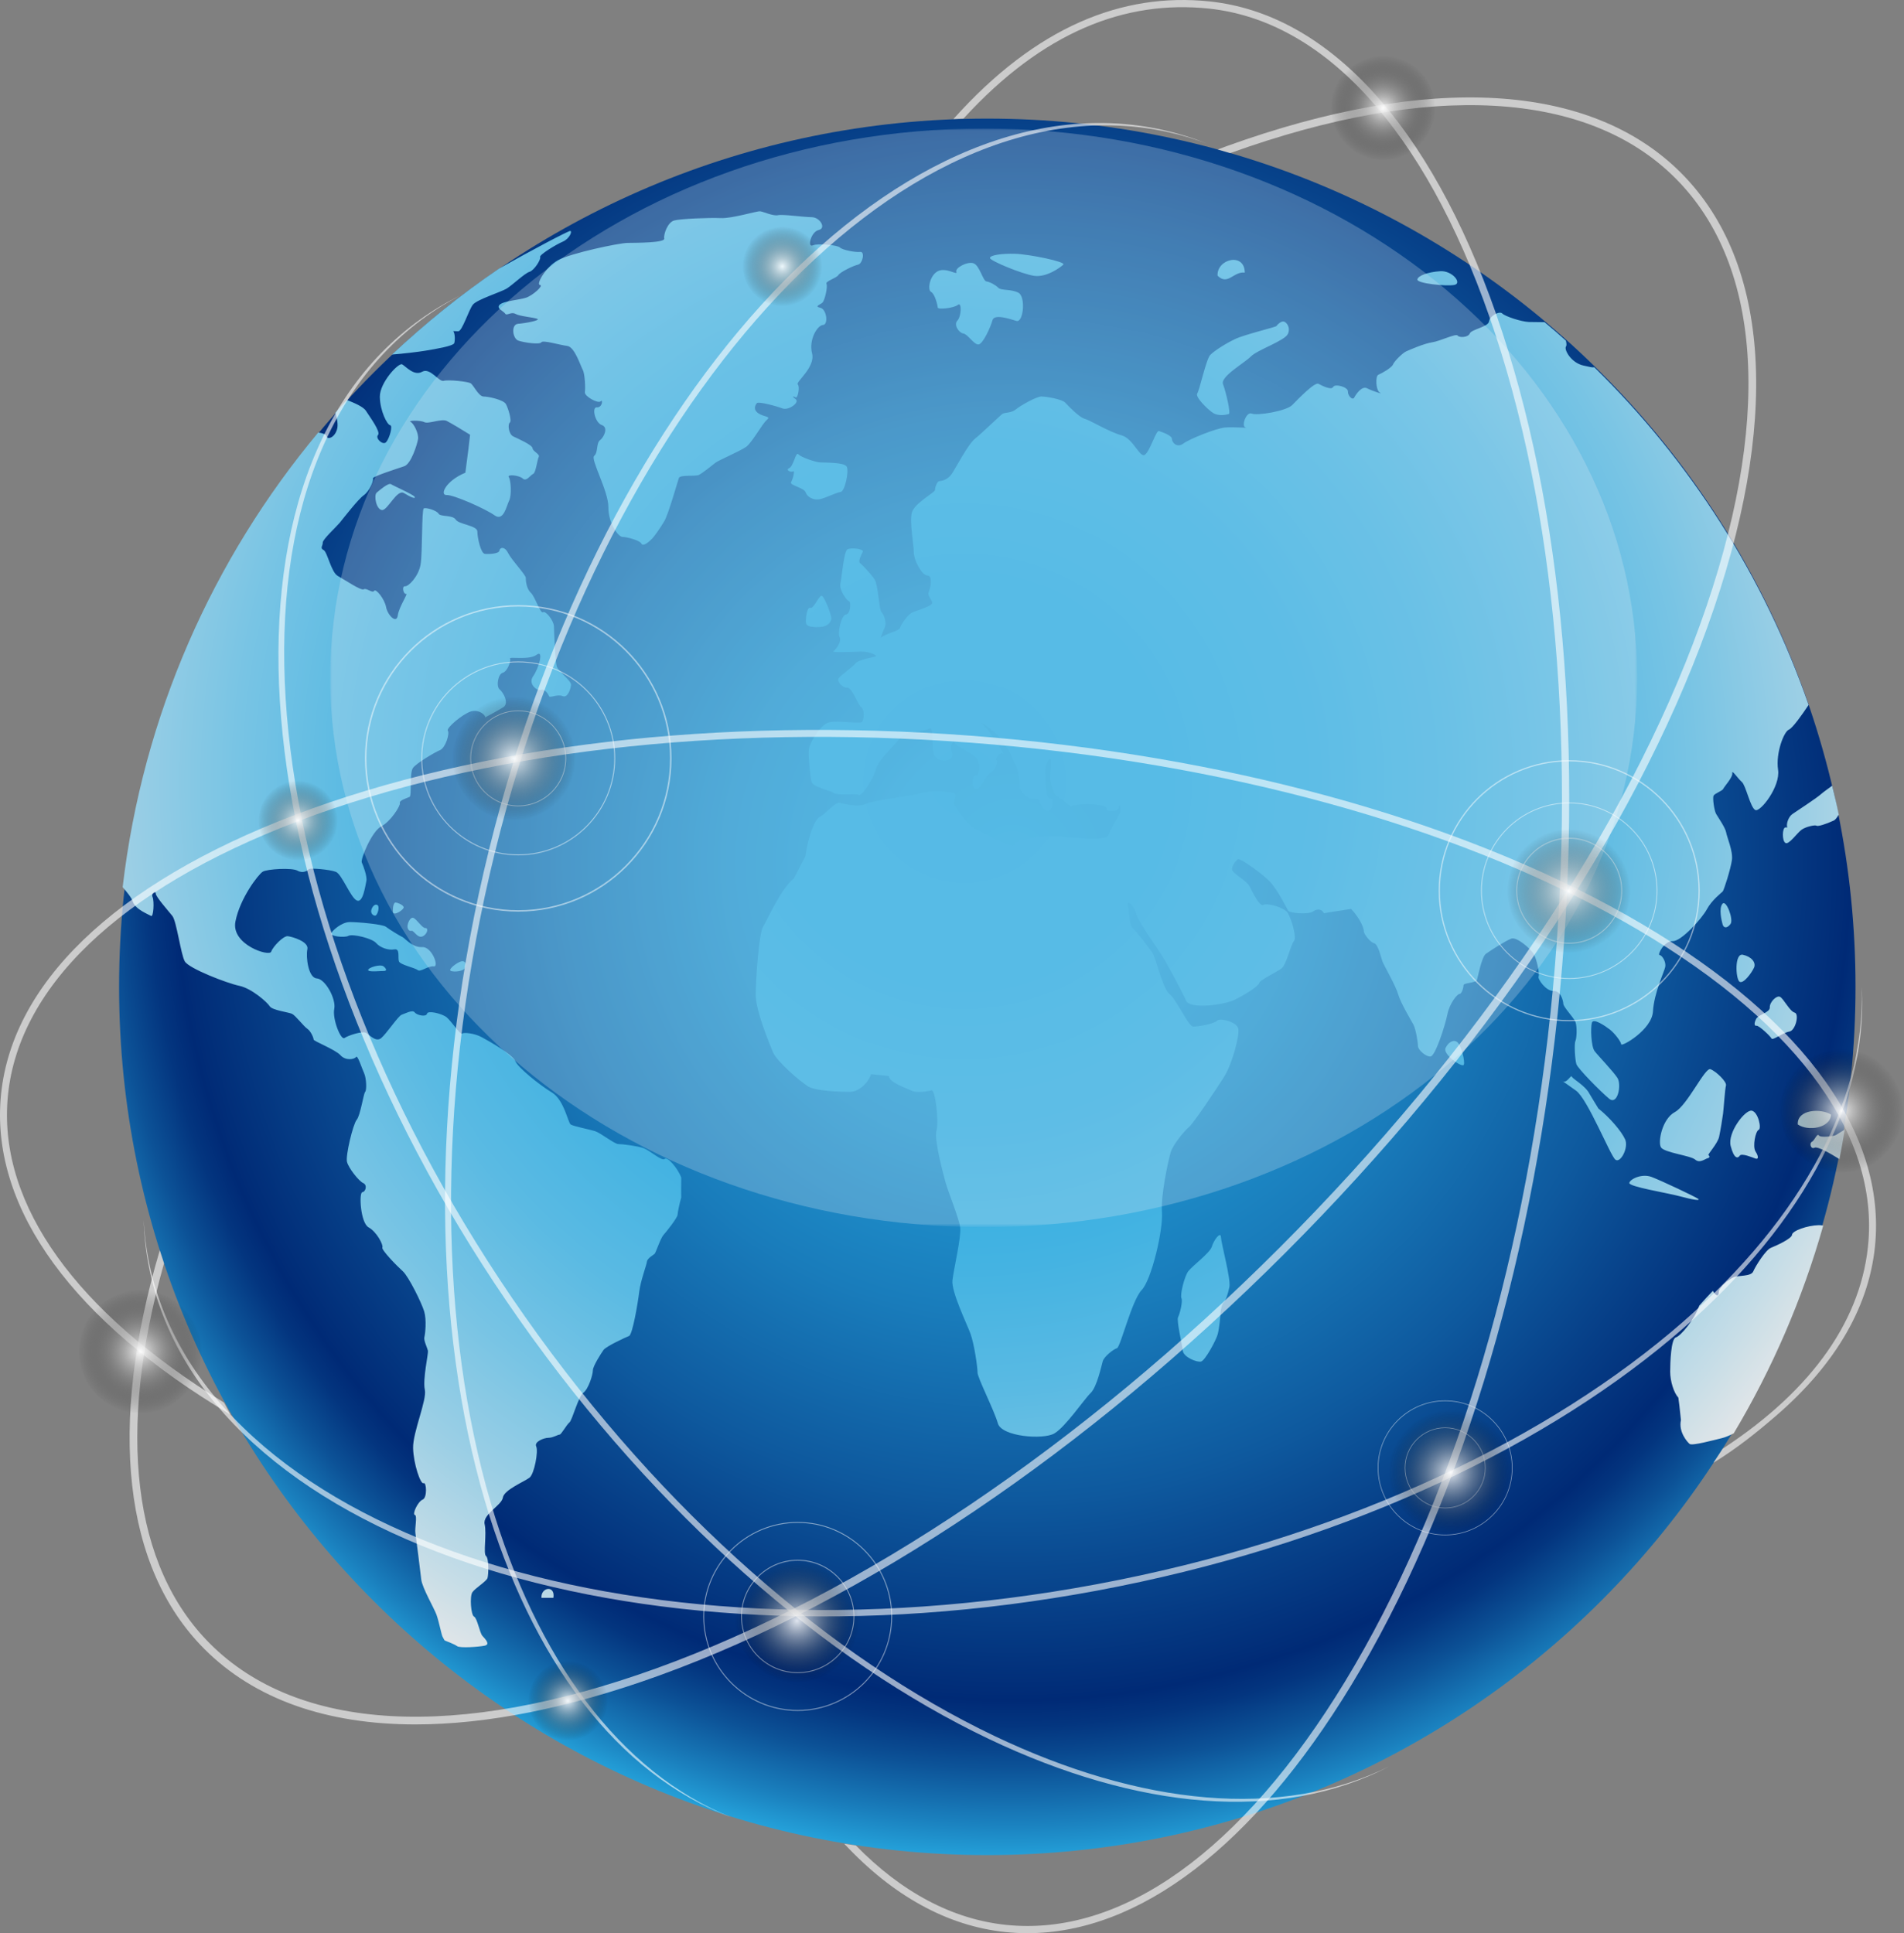 <?xml version="1.0" encoding="iso-8859-1"?>
<!-- Generator: Adobe Illustrator 18.0.0, SVG Export Plug-In . SVG Version: 6.00 Build 0)  -->
<!DOCTYPE svg PUBLIC "-//W3C//DTD SVG 1.1//EN" "http://www.w3.org/Graphics/SVG/1.1/DTD/svg11.dtd">
<svg version="1.1" xmlns="http://www.w3.org/2000/svg" xmlns:xlink="http://www.w3.org/1999/xlink" x="0px" y="0px"
	 viewBox="0 0 463.417 470.504" style="enable-background:new 0 0 463.417 470.504;" xml:space="preserve">
<rect x="0" y="0" width="463.417" height="470.504" fill="#808080" stroke="none"/>
<g id="world-page5">
	<g id="Globe">
		<g>
			<g id="globe">
				<g>
					<radialGradient id="SVGID_1_" cx="246.41" cy="209.935" r="244.517" gradientUnits="userSpaceOnUse">
						<stop  offset="0" style="stop-color:#27AAE1"/>
						<stop  offset="0.126" style="stop-color:#25A5DD"/>
						<stop  offset="0.281" style="stop-color:#2196D0"/>
						<stop  offset="0.452" style="stop-color:#197CBB"/>
						<stop  offset="0.634" style="stop-color:#0E599E"/>
						<stop  offset="0.823" style="stop-color:#012D78"/>
						<stop  offset="0.834" style="stop-color:#002A76"/>
						<stop  offset="0.859" style="stop-color:#03357F"/>
						<stop  offset="0.901" style="stop-color:#0C5297"/>
						<stop  offset="0.956" style="stop-color:#1A80BE"/>
						<stop  offset="1" style="stop-color:#27AAE1"/>
					</radialGradient>
					<path style="fill:url(#SVGID_1_);" d="M451.616,240.181c0,116.708-94.609,211.315-211.319,211.315
						c-116.703,0-211.312-94.607-211.312-211.315c0-116.707,94.609-211.316,211.312-211.316
						C357.007,28.865,451.616,123.474,451.616,240.181z"/>
					<radialGradient id="SVGID_2_" cx="234.734" cy="190.179" r="247.818" gradientUnits="userSpaceOnUse">
						<stop  offset="0" style="stop-color:#27AAE1"/>
						<stop  offset="0.199" style="stop-color:#2AABE1"/>
						<stop  offset="0.347" style="stop-color:#33AEE1"/>
						<stop  offset="0.478" style="stop-color:#44B3E2"/>
						<stop  offset="0.6" style="stop-color:#5ABAE3"/>
						<stop  offset="0.715" style="stop-color:#78C4E4"/>
						<stop  offset="0.826" style="stop-color:#9CCFE5"/>
						<stop  offset="0.93" style="stop-color:#C6DDE7"/>
						<stop  offset="1" style="stop-color:#E6E7E8"/>
					</radialGradient>
					<path style="fill:url(#SVGID_2_);" d="M442.644,298.188c-2.793,0.064-6.424,1.379-6.479,2.329
						c-0.049,0.961-3.891,2.681-5.162,3.194c-1.27,0.516-3.73,4.443-4.279,5.732c-0.531,1.297-3.67,0.907-4.84,1.435
						c-1.147,0.508-3.543,2.432-3.561,3.599c-0.006,1.143-0.652,1.025-1.434-0.298c0,0,0,0-1.525,1.609
						c-1.801,2.006-1.801,2.006-1.801,2.006c-1.047,3.258-4.484,7.357-5.67,7.708c-1.188,0.325-1.389,6.046-1.389,8.338
						c0,2.312,0.887,5.148,1.986,6.317c0,0,0,0,0.24,1.824c0.395,3.645,0.395,3.645,0.395,3.645
						c-0.635,2.807,1.502,5.322,2.133,5.818c0.611,0.475,5.85-0.943,7.85-1.429c0.838-0.193,1.873-0.662,2.857-1.154
						c9.357-15.66,16.707-32.636,21.791-50.566C443.368,298.222,442.991,298.17,442.644,298.188z M93.065,303.614
						c-0.291,0.566,3.484,4.457,4.961,5.771c1.461,1.341,4.576,7.684,5.211,9.772c0.631,2.088,0.26,5.497,0.051,6.302
						c-0.193,0.803,0.709,2.564,0.871,3.299c0.121,0.73-1.309,6.961-0.758,9.469c0.549,2.5-2.93,10.322-2.857,14.195
						c0.09,3.885,1.84,8.944,2.551,8.564c0.701-0.373,0.951,3.535-0.234,3.999c-1.186,0.478-2.559,3.557-1.896,3.724
						c0.662,0.163-0.049,3.203,0.137,4.429c0.178,1.223,1.211,9.284,1.428,11.285c0.227,2.009,3.092,6.905,3.705,8.562
						c0.596,1.672,1.209,4.81,1.443,5.285c0.234,0.489,0.525,0.979,0.557,1.002c0.055,0.013,2.363,0.873,3.025,1.379
						c0.688,0.499,5.213,0.188,6.695-0.119c1.486-0.304,0.121-1.655-0.539-2.386c-0.67-0.741-1.26-4.317-2.033-4.689
						c-0.767-0.348-1.09-4.912-0.42-5.914c0.68-1.015,3.391-2.622,3.688-3.468c0.275-0.848,0.363-4.816-0.355-5.365
						c-0.734-0.542,0.219-5.363-0.34-7.755c-0.539-2.388,4.156-4.567,4.439-6.463c0.266-1.896,5.357-3.939,6.518-4.882
						c1.146-0.956,2.148-6.382,1.6-7.564c-0.559-1.158,1.887-2.11,2.977-2.11c1.072,0,2.291-0.776,2.711-0.776
						c0.412-0.013,1.701-2.413,2.396-2.966c0.701-0.558,2.137-6.294,3.398-7.233c1.264-0.947,2.305-4.408,2.305-5.434
						c0-1.008,1.938-4.038,2.574-4.946c0.629-0.909,5.383-3.088,6.238-3.429c0.846-0.354,2.137-7.989,2.469-10.733
						c0.33-2.737,1.758-6.404,1.863-7.3c0.088-0.909,1.613-1.675,1.889-1.963c0.291-0.284,1.426-3.782,2.152-4.587
						c0.727-0.8,3.357-4.125,3.42-4.88c0.059-0.745,0.455-2.646,0.898-4.241c0,0,0,0-0.018-1.861
						c0.023-2.978,0.023-2.978,0.023-2.978c-0.838-2.301-3.387-5.181-4.033-4.543c-0.652,0.629-3.598-2.036-5.09-2.604
						c-1.51-0.549-5.246-1.018-6.197-1.018c-0.943,0-4.219-2.68-5.688-3.15c-1.461-0.449-5.197-1.167-5.891-1.607
						c-0.678-0.438-1.598-6.001-4.615-7.814c-3.008-1.828-8.285-6.065-8.875-7.634c-0.58-1.549-6.357-4.823-8.166-5.804
						c-1.775-0.988-4.486-1.225-4.816-0.86c-0.355,0.331-2.582-3.023-3.719-3.982c-1.162-0.93-4.625-1.726-4.785-0.878
						c-0.16,0.855-2.453,0.408-3.002-0.321c-0.531-0.715-2.322,0.293-3.162,0.575c-0.83,0.263-3.719,4.656-5.027,5.721
						c-1.338,1.043-2.912-0.975-3.783-1.364c-0.873-0.37-4.188,0.662-5.1,1.308c-0.904,0.636-3-4.655-2.5-7.096
						c0.475-2.438-2.186-7.287-4.262-7.412c-2.041-0.112-2.693-5.22-2.283-7.095c0.412-1.876-3.719-3.05-4.752-3.176
						c-1.057-0.145-3.623,2.509-4.059,3.775c-0.443,1.268-9.812-1.727-8.697-7.349c1.082-5.612,5.527-11.427,6.633-12.116
						c1.105-0.672,7.123-1.021,8.455-0.266c1.34,0.774,2.541-0.012,2.768-0.351c0.217-0.347,5.131,0.06,6.607,0.657
						c1.453,0.592,3.559,6.264,5.076,6.958c1.531,0.711,2.08-3.661,2.322-4.72c0.252-1.064-0.742-3.76-1.105-4.518
						c-0.379-0.759,2.438-7.638,4.746-8.803c2.273-1.182,4.703-5.007,4.525-5.684c-0.211-0.67,1.824-1.202,2.363-1.496
						c0.559-0.272-0.072-5.839,0.824-7.049c0.92-1.199,5.221-3.748,6.584-4.324c1.361-0.577,2.389-4.091,1.904-4.697
						c-0.5-0.629,3.518-4.053,5.606-4.715c2.09-0.638,3.898,1.206,3.381,1.492c0.412-0.234,3.293-1.727,4.52-2.529
						c1.434-0.947,0.025-3.554-0.904-4.328c-0.912-0.747-0.363-3.769,0.742-4.047c1.115-0.271,2.09-2.88,1.791-3.441
						c-0.299-0.577,4.6,0.452,6.463-0.936c1.832-1.381,0.533,3.316-0.84,5.208c-1.346,1.894,1,3.684,1.881,3.329
						c0.871-0.372,1.801,0.996,1.984,1.532c0.178,0.527,2.059-0.554,3.285-0.017c1.24,0.544,1.961-1.693,2.072-2.711
						c0.082-1.032-2.953-3.157-3.428-4.389c-0.469-1.231-0.678-8.407-0.734-9.884c-0.072-1.47-2.041-3.852-2.678-3.425
						c-0.631,0.403-1.932-3.82-2.945-4.736c-1.043-0.916-1.26-2.945-1.229-3.623c0.049-0.686-3.469-4.361-4.315-6.062
						c-0.84-1.699-2.025-1.357-2.105-0.582c-0.09,0.783-2.527,0.888-3.535,0.795c-1.01-0.093-1.832-3.974-1.832-5.442
						c0-1.465-4.527-1.714-5.275-2.904c-0.744-1.174-3.697-0.621-4.172-1.437c-0.484-0.814-3.098-1.569-3.598-1.271
						c-0.541,0.311-0.283,10.841-0.783,13.68c-0.502,2.845-2.906,5.342-3.793,5.269c-0.863-0.06-0.346,2.025,0.258,1.836
						c0.623-0.186-1.703,3.106-2.008,5.26c-0.307,2.151-2.494-0.092-2.85-2.049c-0.363-1.956-2.5-4.607-2.904-3.933
						c-0.41,0.661-1.879-0.799-2.525-0.388c-0.629,0.424-4.68-2.348-6.311-3.243c-1.629-0.863-2.547-5.883-3.477-6.317
						c-0.951-0.452-0.152-1.045-0.193-1.811c-0.023-0.755,3.162-3.675,4.133-4.821c0.959-1.173,4.461-5.721,5.848-6.696
						c1.395-0.988,2.477-3.59,2.244-4.083c-0.242-0.459,5.938-2.397,7.615-2.977c1.664-0.573,3.123-5.245,3.348-6.583
						c0.227-1.349-1.055-3.882-1.822-4.217c-0.789-0.331,2.332-0.448,3.357,0.072c1.039,0.504,4.226-0.948,5.494-0.278
						c1.242,0.661,3.801,2.175,5.639,3.34c0,0,0,0-0.395,3.43c-0.75,5.809-0.75,5.809-0.75,5.809
						c-4.873,2.021-6.279,5.508-4.576,5.436c1.711-0.086,9.49,3.368,11.691,4.945c2.195,1.572,2.889-2.279,3.533-3.57
						c0.654-1.259,0.445-4.993-0.078-5.733c-0.533-0.741,2.539-0.479,3.404,0.348c0.863,0.822,1.871-0.851,2.541-1.146
						c0.66-0.303,0.982-3.495,1.355-4.135c0.34-0.658-1.461-1.309-1.518-2.098c-0.057-0.815-3.559-2.324-4.688-2.872
						c-1.146-0.545-1.404-2.954-0.848-3.369c0.557-0.424-0.387-3.494-0.951-4.507c-0.541-1.017-4.211-1.839-5.43-1.839
						c-1.211,0-2.469-2.825-3.172-3.241c-0.701-0.398-5.396-0.915-6.543-0.575c-1.162,0.338-3.291-3.324-5.246-2.207
						c-1.959,1.114-3.969-1.312-4.855-1.799c-0.895-0.48-5.471,4.441-5.438,7.891c0.055,3.474,1.791,6.814,2.508,6.911
						c0.719,0.101-0.168,3.224-0.967,4.118c-0.791,0.883-2.719-0.94-1.986-1.73c0.711-0.779-1.992-4.405-2.928-5.874
						c-0.67-1.065-3.049-2.013-4.664-2.654c-0.951,1.024-1.871,2.069-2.783,3.118c0.356,1.259,0.774,2.893,0.371,4.135
						c-0.678,2.111-2.445,2.433-2.549,1.517c-0.049-0.404-0.945-0.711-1.992-0.847c-25.652,30.749-42.723,68.87-47.605,110.657
						c1.025,1.169,2.18,2.551,2.486,3.542c0.588,1.856,3.816,3.086,4.43,3.456c0.588,0.369,0.805-3.558,0.369-4.586
						c-0.41-1.017,0.791-1.63,0.76-0.88c-0.025,0.756,3.049,4.208,4.051,5.466c1.016,1.243,2.057,9.328,3.025,11.054
						c0.961,1.731,10.279,5.33,13.289,5.956c2.992,0.637,6.777,3.99,7.373,4.96c0.572,0.97,4.558,1.46,5.416,1.841
						c0.871,0.404,2.902,3.104,3.758,3.659c0.84,0.57,1.518,2.171,1.518,2.603c0,0.429,5.26,2.418,6.535,3.825
						c1.275,1.407,3.389,1.023,3.785,0.432c0.402-0.597,1.434,2.8,1.982,3.964c0.533,1.176,0.67,4.054,0.25,4.516
						c-0.41,0.444-1.16,5.745-2.064,6.803c-0.895,1.063-2.758,8.758-2.355,10.268c0.412,1.531,2.873,4.663,3.945,5.136
						c1.057,0.467,0.606,2.11-0.227,2.225c-0.846,0.102-0.451,7.453,1.525,8.546C91.692,299.792,93.356,303.045,93.065,303.614z
						 M117.981,174.66l0.014-0.009C117.924,174.683,117.915,174.691,117.981,174.66z M103.512,85.359
						c2.533-0.42,6.746-1.122,7.045-1.836c0.201-0.585,0.232-2.328-0.242-2.933c0.402,0.027,0.871,0.04,1.227,0.04
						c0.959,0,2.566-5.268,3.574-6.503c1.016-1.234,6.809-3.046,8.189-3.877c1.387-0.847,4.406-3.748,5.559-4.087
						c1.17-0.351,2.855-3.053,2.598-3.607c-0.25-0.531,3.922-3.075,5.52-3.743c1.572-0.673,2.404-2.534,1.805-2.606
						c-0.377-0.053-9.221,4.574-17.32,9.165c-9.248,6.277-17.928,13.293-26.055,20.918C97.938,86.105,101.858,85.641,103.512,85.359
						z M256.628,348.871c2.711-1.596,7.318-8.408,8.826-9.835c1.516-1.439,2.613-6.588,2.938-7.714
						c0.297-1.13,2.605-2.951,3.467-3.194c0.85-0.243,3.607-11.661,6.014-14.152c2.402-2.497,5.236-14.561,4.936-18.911
						c-0.307-4.326,1.551-12.6,2.115-14.589c0.58-1.984,3.598-5.52,4.543-6.248c0.926-0.739,6.744-9.347,8.631-12.429
						c1.857-3.092,3.648-9.871,3.293-11.459c-0.354-1.594-4.414-2.697-5.17-1.917c-0.752,0.789-4.568,1.434-5.787,1.434
						c-1.217,0-4.018-6.534-5.752-7.883c-1.727-1.335-3.291-8.823-4.293-10.239c-1-1.416-3.793-5.003-4.67-5.821
						c-0.873-0.815-1.025-4.792-1.227-5.881c-0.186-1.078,1.693,0.721,2.016,2.29c0.332,1.585,4.809,7.963,6.197,10.105
						c1.389,2.155,5.051,8.983,5.979,11.131c0.936,2.125,9.078,1.052,11.717-0.189c2.645-1.258,5.93-3.366,6.059-4.1
						c0.113-0.742,4.332-2.675,5.492-3.607c1.172-0.938,2.213-5.834,2.973-6.612c0.766-0.803-0.615-5.467-1.494-6.855
						c-0.871-1.391-5.1-2.501-5.939-1.957c-0.863,0.547-2.678-3.13-3.332-4.479c-0.645-1.358-3.873-3.012-4.236-3.932
						c-0.33-0.945,0.889-2.393,1.397-2.708c0.508-0.326,6.463,3.854,8.182,5.931c1.695,2.077,3.656,5.895,3.994,6.567
						c0.299,0.658,5.01,1.001,6.059,0.23c1.041-0.775,2.252-0.569,2.662,0.428c0,0,0,0,1.477-0.262
						c5.156-0.795,5.156-0.795,5.156-0.795c2.445,2.638,3.146,4.93,3.09,5.462c-0.047,0.505,1.492,2.654,2.494,2.884
						c1,0.23,1.734,3.606,2.041,4.441c0.291,0.835,3.236,5.882,3.832,8.015c0.605,2.121,3.115,6.265,3.719,7.38
						c0.582,1.112,1.09,4.328,1.09,5.204c0,0.879,1.881,2.613,3.057,2.527c1.164-0.072,3.535-7.465,4.094-10.215
						c0.531-2.748,2.436-5.014,2.969-5.014c0.549,0,0.975-1.547,0.975-2.136c0-0.573,2.986-0.517,3.26-1.267
						c0.252-0.752,1.139-5.631,2.203-6.375c1.074-0.742,4.85-3.223,6.188-3.686c1.316-0.456,4.705,2.47,5.471,3.833
						c0.752,1.358,1.438,4.839,1.146,5.401c-0.281,0.572,1.783,3.569,3.608,3.513c1.789-0.052,2.363,2.293,2.41,3.137
						c0.082,0.846,2.455,3.266,2.93,4.349c0.461,1.082,0.332,4.029,0.016,4.699c-0.33,0.67-0.111,4.534,0.236,5.623
						c0.346,1.073,5.904,6.71,7.979,8.419c2.09,1.705,3.066-3.475,1.994-5.094c-1.059-1.611-4.682-5.374-5.537-6.487
						c-0.855-1.13-1-5.632-0.678-6.881c0.309-1.269,3.172,0.691,4.357,1.601c1.185,0.915,2.744,2.94,2.785,3.624
						c0.041,0.668,7.486-3.5,7.736-8.031c0.273-4.52,2.744-9.62,2.986-10.807c0.248-1.197-0.734-2.837-1.359-2.88
						c-0.635-0.062,1.107-3.453,3.19-3.401c2.09,0.069,7.115-5.535,8.301-7.75c1.187-2.223,3.584-4.049,3.851-4.331
						c0.289-0.259,1.961-5.515,2.252-7.69c0.281-2.171-1.23-5.562-1.406-6.688c-0.178-1.118-1.977-3.703-2.453-4.519
						c-0.451-0.807-0.895-3.852-0.605-4.422c0.266-0.557,2.154-1.165,2.348-1.666c0.211-0.52,2.357-2.812,2.203-3.82
						c-0.16-1.02,1.34,1.307,2.324,2.143c0.984,0.839,2.051,6.234,3.283,6.831c1.201,0.592,6.148-5.722,5.535-9.796
						c-0.606-4.082,1.435-9.295,2.625-9.764c0.9-0.35,3.226-3.646,4.807-6.014c-10.869-31.379-28.893-59.42-52.145-82.178
						c-0.275,0.021-0.549,0.029-0.807-0.023c-1.809-0.392-1.809-0.392-1.809-0.392c-3.043-0.646-4.809-3.894-4.293-4.644
						c0.178-0.237,0.139-0.778-0.016-1.428c-1.686-1.525-3.422-3.026-5.189-4.494c-1.426-0.044-2.945,0-3.822-0.044
						c-1.824-0.066-5.769-1.36-6.473-2.066c-0.717-0.702-3.098,0.621-3.227,1.937c-0.16,1.319-4.309,1.924-4.685,2.929
						c-0.422,0.992-2.551,1.069-2.963,0.501c-0.41-0.557-4.26,1.355-6.172,1.642c-1.912,0.266-5.471,1.819-6.326,2.198
						c-0.855,0.375-2.881,2.36-3.211,3.176c-0.324,0.826-2.783,2.198-3.566,2.518c-0.799,0.309-0.637,3.881,0.387,4.389
						c1.01,0.492-1.896-0.432-3.172-1.098c-1.299-0.634-2.711,1.53-3.105,2.279c-0.412,0.742-1.582-0.452-1.533-1.508
						c0.041-1.082-3.17-1.938-3.59-1.086c-0.438,0.853-2.654-0.278-3.574-0.763c-0.928-0.492-4.906,3.667-6.383,5.165
						c-1.477,1.483-8.543,2.642-9.867,2.081c-1.324-0.553-2.621,3.126-1.492,3.381c1.113,0.218-2.873-0.19-5.06,0.015
						c-2.201,0.219-8.582,2.771-10.1,3.906c-1.541,1.137-2.76-0.251-2.76-1.125c0-0.872-2.43-1.68-3.156-1.926
						c-0.709-0.241-2.137,4.777-3.395,5.742c-1.268,0.983-2.791-3.918-5.77-4.721c-2.977-0.803-7.633-3.684-8.963-4.022
						c-1.309-0.351-3.971-3.135-4.721-3.938c-0.75-0.807-4.559-1.468-5.777-1.468c-1.227,0-5.172,2.263-6.221,3.146
						c-1.09,0.896-2.662,0.718-3.187,1.04c-0.525,0.314-4.995,4.688-6.713,6.053c-1.732,1.367-4.76,7.252-5.729,8.661
						c-1.006,1.4-2.412,1.661-2.994,1.702c-0.58,0.027-1.055,1.598-1.055,2.17c0,0.586-5.125,3.248-5.656,5.575
						c-0.543,2.319,0.498,7.633,0.498,9.525c0,1.887,1.906,5.631,3.324,5.695c1.412,0.068,0.678,3.207,0.301,4.087
						c-0.371,0.888,0.895,1.848,0.854,2.599c-0.033,0.754-3.59,1.803-4.686,2.23c-1.115,0.403-2.881,2.889-3.123,3.808
						c-0.193,0.816-3.607,1.389-4.738,2.471c0.277-0.783,0.662-1.865,0.969-2.471c0.654-1.237-0.25-3.404-0.781-3.849
						c-0.541-0.451-0.791-6.611-1.654-7.922c-0.863-1.332-3.02-3.567-3.551-4.002c-0.533-0.425,0.371-2.051,0.678-2.74
						c0.314-0.682-2.871-1.077-3.744-0.564c-0.871,0.496-1.34,6.597-1.701,8.262c-0.355,1.666,1.572,4.232,2.105,4.346
						c0.508,0.129,0.371,3.13-0.742,3.223c-1.121,0.113-2.139,4.494-1.566,5.494c0.574,1.001-0.797,2.966-1.459,3.418
						c-0.654,0.444,4.275,0.193,6.543,0.128c2.252-0.057,4.02,0.952,3.785,1.134c-0.242,0.19-4.318,0.799-5.051,1.764
						c-0.727,0.964-3.494,2.828-4.035,3.578c-0.533,0.735,0.912,2.385,2.09,2.308c1.17-0.069,2.5,4.054,3.422,4.813
						c0.91,0.775,0.57,2.904,0.184,3.497c-0.428,0.576-5.93-0.395-8.02,0.121c-2.105,0.517-4.752,4.95-4.93,6.615
						c-0.193,1.682,0.338,6.483,0.623,7.815c0.256,1.318,4.645,2.157,5.525,2.806c0.912,0.639,5.1,0.018,5.986,0.422
						c0.848,0.42,3.688-4.254,4.252-6.418c0.541-2.175,5.027-6.142,5.955-7.623c0.928-1.466,5.752-1.297,6.938-2.076
						c1.188-0.754,0.525,3.663,1.098,6.091c0.564,2.441,5.182,2.136,4.502-0.156c-0.676-2.271,0.461-3.268,0.646-2.436
						c0.201,0.81,4.623,2.625,5.471,3.909c0.83,1.286,0.598,4.014-0.389,3.981c-0.984-0.041-1.023,2.988,0.025,3.312
						c1.031,0.332,2.428-3.405,3.551-3.949c1.112-0.563,2.016-2.885,1.491-3.066c-0.498-0.177,0.953-2.259,1.59-1.572
						c0.631,0.681-2.371-4.528-4.258-6.432c-1.889-1.896-0.559-1.053,2.969,1.875c0,0,0,0,2.436,3.418
						c0.477,0.613,1.1,2.477,1.516,3.163c0.576,1.009,0.576,1.009,0.576,1.009c0.475,1.193,0.895,4.462,0.895,5.353
						c0,0.868,1.91,2.611,3.066,2.531c1.16-0.081,2.041,0.551,1.797,0.597c-0.24,0.039,0.768,2.303,1.922,2.354
						c1.145,0.05,1.646-2.921,0.484-2.993c-1.154-0.064-0.979-4.369-1.131-6.225c-0.127-1.876,0.84-3.409,1.242-3.409
						c0.398,0-0.055,3.846-0.014,4.733c0.014,0.879,0.498,2.625,1.047,3.875c0,0,0,0,1.195,0.904
						c2.672,2.058,2.672,2.058,2.672,2.058c3.83-1.134,8.979-0.266,8.777,0.524c-0.211,0.784,2.83,0.969,3.018-0.303
						c0.178-1.251,0.322,0.037,0.322,0.92c0,0.859-2.518,4.281-2.93,5.87c-0.426,1.568-9.271,0.499-13.078,0.21
						c-3.809-0.283-9.424,1.009-9.861,2.146c-0.416,1.142-6.364-2.613-9.084-3.752c-2.734-1.158-4.873-5.312-5.43-5.849
						c-0.562-0.549,0.469-1.889,0.211-2.702c-0.268-0.837-6.488-1.005-8.287-0.327c-1.814,0.661-11.143,1.65-13.354,2.617
						c-2.193,0.989-5.525-0.06-6.559-0.245c-1.033-0.178-3.502,2.862-4.744,3.416c-1.275,0.549-2.857,4.862-3.543,9.604
						c0,0,0,0-1.695,3.301c-1.096,2.11-1.096,2.11-1.096,2.11c-3.084,2.34-6.488,10.158-7.496,11.728
						c-0.992,1.568-1.791,12.825-1.791,16.613c0,3.784,3.301,11.8,4.236,14.008c0.936,2.216,6.648,7.106,8.551,8.284
						c1.914,1.143,8.117,1.299,10.15,1.297c2.025-0.009,4.35-1.941,5.133-4.294c0,0,0,0,2.984,0.299
						c1.363,0.142,1.363,0.142,1.363,0.142c0.074,1.665,4.471,2.999,5.553,3.582c1.072,0.588,3.977,0.149,4.832-0.108
						c0.871-0.243,1.832,7.525,1.201,9.778c-0.613,2.243,1.533,10.126,2.162,12.503c0.639,2.375,3.334,8.861,3.615,11.19
						c0.252,2.333-1.59,10.077-1.896,12.784c-0.297,2.726,3.381,10.306,4.367,12.916c0.951,2.607,1.74,8.222,1.74,9.519
						c0,1.304,4.038,9.154,4.948,12.377C243.808,349.669,253.917,350.461,256.628,348.871z M431.163,252.749
						c0.273,0.579,2.809-1.439,4.332-1.674c1.531-0.238,2.492-4.338,1.299-4.621c-1.209-0.334-2.721-3.473-3.574-3.856
						c-0.865-0.386-2.543,1.354-2.469,2.592c0.062,1.245-2.785,1.746-3.316,2.787c-0.533,1.029-0.498,1.78,0.09,1.669
						C428.089,249.546,430.905,252.186,431.163,252.749z M428.04,274.988c0.758-0.282-0.09-4.325-1.664-4.665
						c-1.596-0.325-5.971,5.33-5.147,8.59c0.84,3.244,1.76,3.049,2.211,2.359c0.453-0.683,3.066,0.438,3.84,0.705
						c0.76,0.247,0.76-0.536,0-1.73C426.507,279.036,427.29,275.265,428.04,274.988z M419.376,271.042
						c0.182-1.442,0.457-5.964,0.715-6.859c0.234-0.902-2.459-3.489-3.799-3.96c-1.324-0.462-5.598,8.796-8.648,10.44
						c-3.082,1.648-4.18,7.276-3.381,8.586c0.812,1.302,7.213,1.993,8.326,2.976c1.121,0.976,2.357-0.158,3.023-0.323
						c0.68-0.162,0.469-0.594,0.211-0.764c-0.258-0.153,2.229-2.784,2.592-4.454C418.763,275.033,419.189,272.478,419.376,271.042z
						 M401.987,286.455c-2.404-0.9-5.213,0.516-5.43,1.436c-0.244,0.928,9.236,2.429,12.377,3.283
						c3.123,0.856,5.082,1.128,4.371,0.599C412.589,291.24,404.384,287.366,401.987,286.455z M421.206,224.857
						c0.766-1.044-1.059-6.006-1.979-4.882c-0.91,1.118-0.24,3.998,0.043,5.021C419.558,225.987,420.446,225.924,421.206,224.857z
						 M426.919,235.495c0.547-1.275-0.68-2.688-2.729-3.123c-2.057-0.421-1.75,5.74-0.846,6.527
						C424.23,239.665,426.353,236.786,426.919,235.495z M437.567,273.671c2.451,1.724,7.924,0.928,8.096-2.386
						C443.251,269.698,437.358,269.967,437.567,273.671z M436.255,198.126c-1.025,0.714-1.559,2.525-1.242,3.263
						c-0.146-0.012-0.277-0.016-0.424-0.016c-0.812,0-0.908,3.227-0.037,3.784c0.832,0.549,2.912-2.523,3.992-3.253
						c1.074-0.733,3.242-1.181,3.568-0.942c0.338,0.233,2.234-0.344,4.232-1.264c0.355-0.169,0.768-0.698,1.195-1.448
						c-0.477-2.359-1.047-4.685-1.613-7.015c-1.016,0.758-2.17,1.564-2.701,2.037C442.142,194.258,437.585,197.21,436.255,198.126z
						 M380.292,263.118c0,0,0.022,0,0.033,0.013C379.896,262.815,379.839,262.786,380.292,263.118z M395.548,277.323
						c-0.889-2.01-3.824-5.391-6.518-7.534c0,0,0,0-1.025-1.681c-1.115-1.852-1.115-1.852-1.115-1.852
						c-1.008-2.036-4.041-3.6-4.307-4.203c-0.26-0.594-1.227,1.761-2.258,1.078c0.539,0.377,1.668,1.18,3.266,2.316
						c2.848,2.04,8.334,15.824,9.576,16.792C394.403,283.206,396.429,279.333,395.548,277.323z M351.835,255.048
						c-0.76,1.562,4.057,4.871,4.428,4.112c0.397-0.76-0.613-4.574-1.477-5.429C353.94,252.902,352.608,253.495,351.835,255.048z
						 M287.868,328.705c0.193,1.642,3.518,2.936,4.469,2.669c0.994-0.269,3.672-5.224,4.043-6.646
						c0.379-1.436,0.685-4.498,0.685-5.233c0-0.713,0.445-2.363,0.815-2.574c0.355-0.184,0.977-1.88,1.348-3.726
						c0.371-1.889-1.994-10.579-2.064-12.099c-0.059-1.538-1.783,0.785-2.219,2.331c-0.469,1.54-4.785,4.693-5.754,6.005
						c-0.951,1.308-2.016,5.752-1.637,6.523c0.353,0.764-0.379,3.791-0.824,4.63C286.319,321.436,287.698,327.055,287.868,328.705z
						 M131.786,388.888c0.959,0,1.895,0,2.902,0C135.206,385.741,131.624,386.261,131.786,388.888z M209.362,61.311
						c-1.219,0.149-4.375-0.488-4.922-1.069c-0.533-0.573-5.277-1.086-6.633-0.517c-1.371,0.573-0.436-3.328,1.471-3.747
						c1.895-0.433,0.281-3.119-1.736-3.119c-2.033-0.016-7.02-0.75-8.189-0.487c-1.178,0.255-3.469-0.819-4.301-0.941
						c-0.84-0.12-6.834,1.792-9.666,1.65c-2.848-0.121-9.811,0.161-11.312,0.585c-1.533,0.396-2.621,3.353-2.404,4.39
						c0.227,1.059-6.736,1.032-8.922,1.064c-2.195,0.036-13.869,2.518-16.912,4.195c-3.049,1.671-5.43,5.954-4.422,6.043
						c1.01,0.082-1.693,2.511-3.332,3.083c-1.637,0.557-5.541,0.808-6.471,1.727c-0.912,0.916,0.984,1.55,1.348,2.175
						c0.355,0.601,1.445-0.54,2.492,0.053c1.018,0.581,4.422,0.854,5.316,1.201c0.914,0.36-2.879,1.078-4.662,1.211
						c-1.783,0.12-1.381,3.622,0.072,4.103c1.453,0.496,5.195,1.009,5.576,0.403c0.387-0.609,4.445,0.657,6.285,0.876
						c1.814,0.192,3.229,4.784,3.775,5.78c0.564,0.989,0.686,4.482,0.541,5.494c-0.121,1.005,3.236,2.849,3.85,2.207
						c0.588-0.641,0.418,1.582-0.922,1.465c-1.338-0.117-0.467,3.764,1.203,4.325c1.646,0.552,0.518,2.94-0.436,3.671
						c-0.969,0.713-0.443,2.997-1.428,3.82c-0.969,0.811,3.484,8.528,3.453,12.51c-0.025,3.962,2.453,7.206,3.396,7.206
						c0.951,0,4.211,0.794,4.646,1.649c0.428,0.847,2.002-0.59,2.631-1.243c0.605-0.646,1.945-2.562,2.945-4.236
						c1.002-1.689,3.234-9.646,3.541-10.501c0.301-0.858,4.035-0.318,4.891-0.758c0.846-0.44,3.299-2.367,3.992-2.941
						c0.695-0.573,6.027-2.832,7.498-3.884c1.441-1.038,3.871-5.563,5-6.524c1.139-0.976-0.58-0.686-2.008-1.617
						c-1.402-0.928-0.783-2.065-0.371-2.497c0.402-0.444,4.705,0.714,6.187,1.283c1.486,0.588,4.309-1.453,3.236-2.252
						c-1.105-0.782-0.523-0.758,0-0.427c0.518,0.322,1.072-2.61,0.51-3.163c-0.576-0.568,4.348-4.155,3.477-7.549
						c-0.855-3.392,1.348-6.869,2.662-6.914c1.33-0.036,0.936-3.828-0.645-4.184c-1.574-0.35-0.09-0.702,0.5-1.243
						c0.588-0.532,1.338-3.921,1-4.566c-0.355-0.662,2.42-1.392,2.896-2.162c0.5-0.766,3.662-2.283,4.793-2.533
						C209.967,64.147,210.571,61.177,209.362,61.311z M236.94,64.077c-1.502-0.516-4.566,1.159-4.182,2.102
						c0.406,0.961-2.484-1.21-4.502-0.173c-2.016,1.054-2.564,4.578-1.644,5.043c0.928,0.456,1.605,3.264,1.621,3.8
						c0.033,0.557,3.922,0.157,4.914-0.657c0.977-0.819,0.848,2.849-0.121,3.832c-0.984,0.993,0.348,2.978,1.43,3.143
						c1.08,0.15,2.557,2.703,3.67,2.671c1.105-0.023,3-4.3,3.438-5.909c0.436-1.586,4.131-0.332,5.832,0.182
						c1.688,0.494,2.316-5.896,0.477-6.863c-1.822-0.947-4.121-0.476-4.889-1.207c-0.752-0.737-2.049-1.414-2.905-1.548
						C239.231,68.371,238.432,64.59,236.94,64.077z M251.73,67.14c2.986,0.415,6.342-2.033,7.068-2.735
						c0.742-0.686-8.27-2.525-11.701-2.634c-3.428-0.104-6.204,0.358-6.147,1.04C241.006,63.474,248.735,66.705,251.73,67.14z
						 M197.227,147.937c-0.783-0.331-1.219,2.622-1.041,3.743c0.186,1.121,2.938,1.025,4.115,0.827
						c1.17-0.197,2.072-1.149,2.033-2.126c-0.066-0.964-1.727-5.369-2.387-5.369C199.284,145.012,198.026,148.245,197.227,147.937z
						 M206.079,113.574c-0.615-1.089-5.301-0.952-6.447-1.025c-1.129-0.063-4.639-1.229-5.31-1.976
						c-0.645-0.743-1.168,2.884-2.227,3.36c-1.08,0.463,0.525,1.153,0.969,0.769c0.428-0.387-0.031,1.868-0.516,2.639
						c-0.477,0.774,3.123,1.319,3.533,2.485c0.396,1.17,1.881,1.925,3.301,1.706c1.412-0.242,4.236-1.699,5.229-1.795
						C205.61,119.636,206.7,114.654,206.079,113.574z M304.48,86.735c1.615-1.614,8.23-3.797,8.988-5.471
						c0.742-1.658-0.467-3.022-1.137-3.022c-0.67,0-1.502,0.839-1.647,1.103c-0.17,0.281-7.77,2.064-10.094,3.187
						c-2.356,1.121-5.051,2.86-6.025,3.856c-0.984,0.988-2.592,8.524-3.164,9.376c-0.557,0.843,2.525,3.913,3.896,4.771
						c1.373,0.835,3.252,0.396,3.785,0.234c0.523-0.169-0.711-5.431-1.412-7.267C296.937,91.68,302.876,88.368,304.48,86.735z
						 M296.347,67.104c2.504,2.481,3.881-1.106,6.623-0.755C302.923,61.311,296.099,63.041,296.347,67.104z M344.976,68.043
						c-0.08,0.928,6.914,1.678,8.965,1.314c2.039-0.351-0.43-3.545-3.422-3.352C347.55,66.204,345.048,67.119,344.976,68.043z
						 M91.669,119.915c-0.734,0.686-0.09,4.119,1.314,4.22c1.396,0.097,3.631-5.18,5.35-4.119c1.711,1.057,2.873,1.477,2.592,0.913
						c-0.291-0.554-5.174-2.692-5.777-3.097C94.54,117.47,92.426,119.257,91.669,119.915z M109.563,236.085
						c0,0.575,3.051,0.494,3.551-0.445c0.484-0.933,0.225-1.695-0.596-1.695C111.711,233.945,109.563,235.495,109.563,236.085z
						 M95.985,231.065c1.469-0.278,0.783,2.086,1.121,2.93c0.363,0.85,3.857,1.528,4.559,2.105c0.695,0.568,2.502-1.073,3.906-0.896
						c1.394,0.178-0.459-4.842-2.816-4.699c-2.34,0.156-4.195-2.128-4.744-2.41c-0.58-0.249-3.275-1.903-4.066-2.523
						c-0.768-0.632-6.746-1.158-8.777-1.158c-2.035,0-4.27,2.073-4.576,2.746c-0.33,0.687,3.221,1.146,4.221,0.605
						c1.016-0.528,5.752,0.602,6.721,1.742C92.506,230.637,94.518,231.342,95.985,231.065z M89.604,236.085
						c0,0.575,3.08,0.212,3.814,0.233c0.758,0.016,0.727-0.489-0.057-1.113C92.588,234.583,89.604,235.495,89.604,236.085z
						 M91.784,220.23c-0.801-0.312-1.447,0.943-1.447,1.541c0,0.589,0.445,1.081,0.977,1.081
						C91.864,222.852,92.581,220.556,91.784,220.23z M98.237,220.729c-0.275-0.597-1.59-1.076-1.979-1.076
						c-0.402,0-0.693,1.024-0.619,2.26C95.71,223.153,98.501,221.31,98.237,220.729z M102.883,227.886
						c1.242-0.605,1.397-2.098,0.662-2.009c-0.742,0.071-2.105-2.147-2.912-2.466c-0.801-0.321-1.453,1.336-1.453,2.058
						c0,0.723,0.451,1.224,1,1.073C100.729,226.41,101.626,228.463,102.883,227.886z M446.831,276.249
						c-0.637,0.33-3.744,0.696-4.149,0.089c-0.418-0.613-1.033,1.258-1.691,1.561c-0.664,0.297-0.299,1.93,0.684,1.423
						c0.695-0.339,3.633,1.283,6.027,2.791c0.477-2.364,0.889-4.75,1.283-7.157C448.122,275.414,447.235,276.031,446.831,276.249z"
						/>
					<defs>
						<filter id="Adobe_OpacityMaskFilter" filterUnits="userSpaceOnUse" x="80.376" y="31.283" width="318.09" height="267.38">
							
								<feColorMatrix  type="matrix" values="-1 0 0 0 1  0 -1 0 0 1  0 0 -1 0 1  0 0 0 1 0" color-interpolation-filters="sRGB" result="source"/>
							<feFlood  style="flood-color:white;flood-opacity:1" result="back"/>
							<feBlend  in="source" in2="back" mode="normal"/>
						</filter>
					</defs>
					<mask maskUnits="userSpaceOnUse" x="80.376" y="31.283" width="318.09" height="267.38" id="SVGID_3_">
						<g style="filter:url(#Adobe_OpacityMaskFilter);">
							<radialGradient id="SVGID_4_" cx="228.815" cy="44.83" r="281.546" gradientUnits="userSpaceOnUse">
								<stop  offset="0" style="stop-color:#000000"/>
								<stop  offset="0.104" style="stop-color:#272727"/>
								<stop  offset="0.291" style="stop-color:#686868"/>
								<stop  offset="0.47" style="stop-color:#9E9E9E"/>
								<stop  offset="0.635" style="stop-color:#C8C8C8"/>
								<stop  offset="0.783" style="stop-color:#E6E6E6"/>
								<stop  offset="0.91" style="stop-color:#F8F8F8"/>
								<stop  offset="1" style="stop-color:#FFFFFF"/>
							</radialGradient>
							<rect x="44.418" y="-19.71" style="fill:url(#SVGID_4_);" width="391.846" height="331.916"/>
						</g>
					</mask>
					<path style="opacity:0.5;mask:url(#SVGID_3_);fill:#E1EBF4;" d="M398.466,164.97c0,73.839-71.211,133.692-159.042,133.692
						c-87.839,0-159.048-59.853-159.048-133.692c0-73.831,71.209-133.688,159.048-133.688
						C327.255,31.283,398.466,91.139,398.466,164.97z"/>
				</g>
				<path style="opacity:0.6;fill:#FFFFFF;" d="M293.861,34.977c-3.489-1.393-7.087-2.514-10.805-3.344
					c-32.793-7.32-67.745,9.488-97.743,42.568c-29.554,32.597-54.402,81.12-67.544,137.845c-0.02,0.074-0.041,0.15-0.054,0.232
					c-13.102,56.712-12.037,111.014,0.28,152.954c11.284,38.422,32.036,66.596,60.085,77.11
					c-27.308-10.931-47.54-38.792-58.623-76.545c-12.317-41.942-13.382-96.242-0.281-152.954c0.014-0.078,0.034-0.154,0.053-0.232
					c13.141-56.726,37.988-105.25,67.545-137.841c30-33.085,64.951-49.892,97.747-42.576
					C287.718,32.91,290.832,33.844,293.861,34.977z"/>
				<path style="opacity:0.6;fill:#FFFFFF;" d="M34.964,296.993c0.12,3.741,0.531,7.472,1.257,11.198
					c6.399,32.866,35.693,58.078,77.871,72.274c41.558,13.983,95.781,17.314,152.825,6.685c0.076-0.013,0.152-0.025,0.232-0.044
					c57.016-10.664,106.178-33.302,139.562-61.281c30.582-25.634,48.034-55.826,46.441-85.633
					c0.914,29.297-16.454,58.888-46.508,84.073c-33.388,27.98-82.546,50.618-139.562,61.279c-0.078,0.02-0.155,0.031-0.233,0.045
					c-57.043,10.633-111.266,7.302-152.821-6.685c-42.18-14.195-71.473-39.406-77.879-72.274
					C35.527,303.427,35.138,300.212,34.964,296.993z"/>
				<path style="opacity:0.6;fill:#FFFFFF;" d="M112.01,71.911c-3.364,1.669-6.6,3.601-9.698,5.815
					c-27.328,19.539-38.131,56.782-33.508,101.192c4.558,43.756,24.117,94.633,57.593,142.266c0.042,0.062,0.086,0.13,0.137,0.194
					c33.495,47.592,74.645,83.026,114.095,101.836c36.143,17.228,70.97,20.569,97.512,6.695
					c-26.358,13.045-60.604,9.523-96.113-7.408c-39.455-18.81-80.602-54.243-114.096-101.835c-0.049-0.062-0.094-0.128-0.139-0.194
					c-33.477-47.631-53.037-98.507-57.589-142.263c-4.625-44.413,6.176-81.656,33.505-101.2
					C106.372,75.108,109.144,73.413,112.01,71.911z"/>
				<g style="opacity:0.5;">
					<g>
						<path style="fill:#FFFFFF;" d="M126.132,208.176c-13.015,0-23.602-10.587-23.602-23.602c0-13.014,10.587-23.602,23.602-23.602
							c13.013,0,23.602,10.588,23.602,23.602C149.733,197.589,139.145,208.176,126.132,208.176z M126.132,161.199
							c-12.891,0-23.376,10.487-23.376,23.376c0,12.89,10.486,23.376,23.376,23.376c12.889,0,23.375-10.486,23.375-23.376
							C149.507,171.685,139.021,161.199,126.132,161.199z"/>
					</g>
					<g>
						<path style="fill:#FFFFFF;" d="M126.132,221.883c-20.573,0-37.309-16.736-37.309-37.309c0-20.571,16.736-37.309,37.309-37.309
							c20.571,0,37.309,16.738,37.309,37.309C163.44,205.147,146.703,221.883,126.132,221.883z M126.132,147.622
							c-20.376,0-36.953,16.577-36.953,36.952c0,20.377,16.576,36.954,36.953,36.954c20.374,0,36.952-16.577,36.952-36.954
							C163.084,164.2,146.506,147.622,126.132,147.622z"/>
					</g>
					<g>
						<path style="fill:#FFFFFF;" d="M126.132,196.241c-6.433,0-11.667-5.233-11.667-11.666c0-6.433,5.233-11.665,11.667-11.665
							c6.433,0,11.665,5.232,11.665,11.665C137.797,191.007,132.564,196.241,126.132,196.241z M126.132,173.095
							c-6.331,0-11.48,5.15-11.48,11.48c0,6.33,5.149,11.48,11.48,11.48c6.329,0,11.479-5.15,11.479-11.48
							C137.611,178.245,132.461,173.095,126.132,173.095z"/>
					</g>
				</g>
				<g style="opacity:0.5;">
					<g>
						<path style="fill:#FFFFFF;" d="M381.933,238.254c-11.838,0-21.469-9.63-21.469-21.468c0-11.837,9.631-21.468,21.469-21.468
							c11.838,0,21.469,9.63,21.469,21.468C403.401,228.623,393.771,238.254,381.933,238.254z M381.933,195.522
							c-11.725,0-21.263,9.539-21.263,21.263c0,11.725,9.538,21.264,21.263,21.264c11.725,0,21.264-9.539,21.264-21.264
							C403.196,205.061,393.657,195.522,381.933,195.522z"/>
					</g>
					<g>
						<path style="fill:#FFFFFF;" d="M381.933,248.559c-17.52,0-31.773-14.253-31.773-31.773c0-17.52,14.254-31.773,31.773-31.773
							c17.519,0,31.773,14.253,31.773,31.773C413.706,234.307,399.452,248.559,381.933,248.559z M381.933,185.316
							c-17.353,0-31.47,14.117-31.47,31.47c0,17.354,14.117,31.471,31.47,31.471c17.353,0,31.471-14.117,31.471-31.471
							C413.403,199.433,399.285,185.316,381.933,185.316z"/>
					</g>
					<g>
						<path style="fill:#FFFFFF;" d="M381.933,229.666c-7.103,0-12.881-5.778-12.881-12.881c0-7.103,5.778-12.88,12.881-12.88
							c7.103,0,12.881,5.778,12.881,12.88C394.814,223.889,389.035,229.666,381.933,229.666z M381.933,204.11
							c-6.989,0-12.676,5.687-12.676,12.675c0,6.989,5.687,12.675,12.676,12.675c6.989,0,12.676-5.686,12.676-12.675
							C394.608,209.797,388.922,204.11,381.933,204.11z"/>
					</g>
				</g>
				<g style="opacity:0.5;">
					<g>
						<path style="fill:#FFFFFF;" d="M351.736,373.665c-9.048,0-16.408-7.359-16.408-16.407c0-9.047,7.36-16.407,16.408-16.407
							c9.047,0,16.407,7.36,16.407,16.407C368.144,366.306,360.783,373.665,351.736,373.665z M351.736,341.007
							c-8.961,0-16.251,7.291-16.251,16.251c0,8.961,7.29,16.251,16.251,16.251c8.961,0,16.251-7.29,16.251-16.251
							C367.987,348.298,360.697,341.007,351.736,341.007z"/>
					</g>
					<g>
						<path style="fill:#FFFFFF;" d="M351.736,367.103c-5.429,0-9.845-4.416-9.845-9.845c0-5.429,4.416-9.844,9.845-9.844
							c5.428,0,9.844,4.415,9.844,9.844C361.58,362.687,357.164,367.103,351.736,367.103z M351.736,347.571
							c-5.342,0-9.687,4.347-9.687,9.688c0,5.342,4.346,9.688,9.687,9.688c5.341,0,9.687-4.346,9.687-9.688
							C361.423,351.917,357.077,347.571,351.736,347.571z"/>
					</g>
				</g>
				<g style="opacity:0.5;">
					<g>
						<path style="fill:#FFFFFF;" d="M194.152,416.407c-12.676,0-22.989-10.314-22.989-22.989c0-12.676,10.314-22.989,22.989-22.989
							c12.677,0,22.989,10.314,22.989,22.989C217.142,406.093,206.829,416.407,194.152,416.407z M194.152,370.648
							c-12.555,0-22.769,10.214-22.769,22.77c0,12.556,10.214,22.77,22.769,22.77c12.556,0,22.771-10.214,22.771-22.77
							C216.923,380.862,206.708,370.648,194.152,370.648z"/>
					</g>
					<g>
						<path style="fill:#FFFFFF;" d="M194.152,407.21c-7.606,0-13.792-6.188-13.792-13.793c0-7.605,6.186-13.793,13.792-13.793
							c7.606,0,13.794,6.188,13.794,13.793C207.946,401.023,201.758,407.21,194.152,407.21z M194.152,379.844
							c-7.484,0-13.574,6.089-13.574,13.573c0,7.484,6.09,13.573,13.574,13.573c7.485,0,13.573-6.089,13.573-13.573
							C207.726,385.933,201.637,379.844,194.152,379.844z"/>
					</g>
				</g>
				<path style="opacity:0.6;fill:#FFFFFF;" d="M364.167,76.489C348.071,30.405,323.282,3.363,294.37,0.344
					c-21.235-2.215-42.202,6.157-62.32,28.634c0.793-0.04,1.615-0.079,2.45-0.113c19.397-21.19,39.429-28.895,59.687-26.779
					c28.195,2.944,52.457,29.571,68.316,74.978c16.236,46.468,21.516,106.661,14.867,169.496
					c-6.65,62.834-24.412,120.619-50.014,162.713c-25.016,41.131-54.322,62.16-82.52,59.209
					c-13.096-1.368-25.456-8.005-36.524-19.323c-1.082-0.149-2.016-0.292-2.828-0.425c11.752,12.621,25.03,20.012,39.169,21.488
					c1.805,0.189,3.611,0.283,5.424,0.283c27.207-0.002,54.982-21.19,78.785-60.326c25.734-42.31,43.584-100.353,50.26-163.443
					C385.798,183.656,380.485,123.195,364.167,76.489z"/>
				<path style="opacity:0.6;fill:#FFFFFF;" d="M409.109,42.043c-21.976-21.975-61.255-24.267-110.602-6.453
					c-0.703,0.254-1.411,0.532-2.119,0.794c0.999,0.292,2.049,0.601,3.018,0.887c48.496-17.451,86.978-15.289,108.371,6.103
					c21.431,21.427,23.564,60.006,6.008,108.63c-17.964,49.761-54.317,103.627-102.37,151.681
					c-48.052,48.05-101.919,84.404-151.679,102.368c-48.622,17.552-87.199,15.417-108.629-6.016
					c-18.823-18.821-22.748-51.589-11.183-92.569c-0.251-0.763-0.722-2.215-1.033-3.178c-12.692,42.904-8.852,77.346,10.884,97.078
					c12.194,12.197,29.717,18.33,51.333,18.33c17.335,0,37.305-3.945,59.266-11.875c50.015-18.055,104.128-54.566,152.373-102.807
					l0.06-0.062c48.211-48.227,84.7-102.314,102.75-152.313C433.377,103.294,431.087,64.015,409.109,42.043z"/>
				<path style="opacity:0.6;fill:#FFFFFF;" d="M395.946,222.759c-41.686-23.553-98.386-39.073-159.65-43.7l-0.143-0.009
					c-61.22-4.604-119.553,2.23-164.272,19.247c-44.156,16.801-69.633,41.425-71.74,69.335
					c-2.027,26.869,17.825,53.974,56.002,76.691l-1.617-2.956c-35.974-22.051-54.626-47.997-52.695-73.608
					c2.053-27.216,27.143-51.322,70.652-67.877c44.524-16.943,102.653-23.737,163.679-19.131l0.14,0.009
					c60.97,4.621,117.364,20.06,158.809,43.476c40.535,22.902,61.725,50.5,59.665,77.717c-1.41,18.708-13.276,36.106-35.484,50.635
					c-0.617,0.943-1.478,2.239-2.285,3.451c5.843-3.603,10.536-7.39,15.141-11.348c14.842-12.76,23.161-27.236,24.319-42.61
					C458.581,274.174,437.084,246.004,395.946,222.759z"/>
			</g>
			<g>
				
					<radialGradient id="SVGID_5_" cx="896.057" cy="9.873" r="15.099" gradientTransform="matrix(-0.149 0.989 -0.989 -0.149 337.249 -490.236)" gradientUnits="userSpaceOnUse">
					<stop  offset="0" style="stop-color:#FFFFFF;stop-opacity:0.87"/>
					<stop  offset="1" style="stop-color:#000000;stop-opacity:0"/>
				</radialGradient>
				<path style="fill:url(#SVGID_5_);" d="M191.898,409.337c-8.245-1.245-13.914-8.936-12.676-17.181
					c1.244-8.24,8.925-13.924,17.169-12.686c8.245,1.245,13.929,8.939,12.689,17.184
					C207.836,404.891,200.143,410.576,191.898,409.337z"/>
				
					<radialGradient id="SVGID_6_" cx="855.111" cy="177.651" r="15.098" gradientTransform="matrix(-0.149 0.989 -0.989 -0.149 337.249 -490.236)" gradientUnits="userSpaceOnUse">
					<stop  offset="0" style="stop-color:#FFFFFF;stop-opacity:0.87"/>
					<stop  offset="1" style="stop-color:#000000;stop-opacity:0"/>
				</radialGradient>
				<path style="fill:url(#SVGID_6_);" d="M32.076,343.88c-8.246-1.244-13.914-8.936-12.676-17.18
					c1.244-8.24,8.924-13.924,17.168-12.686c8.246,1.244,13.93,8.939,12.689,17.184C48.013,339.435,40.32,345.118,32.076,343.88z"/>
				
					<radialGradient id="SVGID_7_" cx="692.482" cy="-149.384" r="15.098" gradientTransform="matrix(-0.149 0.989 -0.989 -0.149 337.249 -490.236)" gradientUnits="userSpaceOnUse">
					<stop  offset="0" style="stop-color:#FFFFFF;stop-opacity:0.87"/>
					<stop  offset="1" style="stop-color:#000000;stop-opacity:0"/>
				</radialGradient>
				<path style="fill:url(#SVGID_7_);" d="M379.68,231.719c-8.246-1.244-13.914-8.936-12.676-17.18
					c1.244-8.24,8.924-13.924,17.168-12.686c8.246,1.244,13.93,8.939,12.689,17.184C395.617,227.273,387.924,232.957,379.68,231.719
					z"/>
				<radialGradient id="SVGID_8_" cx="336.638" cy="26.274" r="12.74" gradientUnits="userSpaceOnUse">
					<stop  offset="0" style="stop-color:#FFFFFF;stop-opacity:0.87"/>
					<stop  offset="1" style="stop-color:#000000;stop-opacity:0"/>
				</radialGradient>
				<path style="fill:url(#SVGID_8_);" d="M334.385,41.643c-8.246-1.244-13.914-8.935-12.676-17.18
					c1.244-8.24,8.924-13.924,17.168-12.686c8.246,1.244,13.93,8.939,12.69,17.184C350.322,37.198,342.629,42.882,334.385,41.643z"
					/>
				
					<radialGradient id="SVGID_9_" cx="698.827" cy="109.263" r="15.098" gradientTransform="matrix(-0.149 0.989 -0.989 -0.149 337.249 -490.236)" gradientUnits="userSpaceOnUse">
					<stop  offset="0" style="stop-color:#FFFFFF;stop-opacity:0.87"/>
					<stop  offset="1" style="stop-color:#000000;stop-opacity:0"/>
				</radialGradient>
				<path style="fill:url(#SVGID_9_);" d="M122.96,199.507c-8.246-1.244-13.914-8.936-12.676-17.18
					c1.244-8.24,8.924-13.924,17.168-12.686c8.246,1.244,13.93,8.939,12.689,17.184C138.898,195.062,131.204,200.745,122.96,199.507
					z"/>
				
					<radialGradient id="SVGID_10_" cx="735.511" cy="-222.989" r="15.098" gradientTransform="matrix(-0.149 0.989 -0.989 -0.149 337.249 -490.236)" gradientUnits="userSpaceOnUse">
					<stop  offset="0" style="stop-color:#FFFFFF;stop-opacity:0.87"/>
					<stop  offset="1" style="stop-color:#000000;stop-opacity:0"/>
				</radialGradient>
				<path style="fill:url(#SVGID_10_);" d="M446.065,285.223c-8.246-1.244-13.914-8.935-12.676-17.18
					c1.244-8.24,8.924-13.924,17.168-12.686c8.246,1.244,13.93,8.939,12.69,17.184C462.003,280.778,454.31,286.461,446.065,285.223z
					"/>
				
					<radialGradient id="SVGID_11_" cx="570.676" cy="62.502" r="9.721" gradientTransform="matrix(-0.149 0.989 -0.989 -0.149 337.249 -490.236)" gradientUnits="userSpaceOnUse">
					<stop  offset="0" style="stop-color:#FFFFFF;stop-opacity:0.87"/>
					<stop  offset="1" style="stop-color:#000000;stop-opacity:0"/>
				</radialGradient>
				<path style="fill:url(#SVGID_11_);" d="M189.072,74.417c-5.309-0.801-8.957-5.753-8.16-11.061
					c0.801-5.305,5.744-8.964,11.053-8.167c5.309,0.801,8.967,5.756,8.17,11.062C199.334,71.555,194.381,75.214,189.072,74.417z"/>
				
					<radialGradient id="SVGID_12_" cx="721.577" cy="158.961" r="9.72" gradientTransform="matrix(-0.149 0.989 -0.989 -0.149 337.249 -490.236)" gradientUnits="userSpaceOnUse">
					<stop  offset="0" style="stop-color:#FFFFFF;stop-opacity:0.87"/>
					<stop  offset="1" style="stop-color:#000000;stop-opacity:0"/>
				</radialGradient>
				<path style="fill:url(#SVGID_12_);" d="M71.231,209.29c-5.309-0.801-8.958-5.753-8.161-11.061
					c0.802-5.305,5.745-8.964,11.053-8.167c5.31,0.801,8.968,5.756,8.17,11.062C81.492,206.428,76.539,210.087,71.231,209.29z"/>
				
					<radialGradient id="SVGID_13_" cx="923.598" cy="62.118" r="9.72" gradientTransform="matrix(-0.149 0.989 -0.989 -0.149 337.249 -490.236)" gradientUnits="userSpaceOnUse">
					<stop  offset="0" style="stop-color:#FFFFFF;stop-opacity:0.87"/>
					<stop  offset="1" style="stop-color:#000000;stop-opacity:0"/>
				</radialGradient>
				<path style="fill:url(#SVGID_13_);" d="M136.939,423.48c-5.309-0.801-8.959-5.753-8.162-11.061
					c0.803-5.305,5.746-8.964,11.053-8.167c5.311,0.801,8.969,5.756,8.17,11.062C147.199,420.618,142.246,424.277,136.939,423.48z"
					/>
				
					<radialGradient id="SVGID_14_" cx="836.605" cy="-142.054" r="15.098" gradientTransform="matrix(-0.149 0.989 -0.989 -0.149 337.249 -490.236)" gradientUnits="userSpaceOnUse">
					<stop  offset="0" style="stop-color:#FFFFFF;stop-opacity:0.87"/>
					<stop  offset="1" style="stop-color:#000000;stop-opacity:0"/>
				</radialGradient>
				<path style="fill:url(#SVGID_14_);" d="M350.986,373.152c-8.246-1.244-13.914-8.935-12.676-17.18
					c1.244-8.24,8.924-13.924,17.168-12.686c8.246,1.244,13.93,8.94,12.689,17.184C366.924,368.706,359.231,374.39,350.986,373.152z
					"/>
			</g>
		</g>
	</g>
</g>
<g id="Layer_1">
</g>
</svg>
